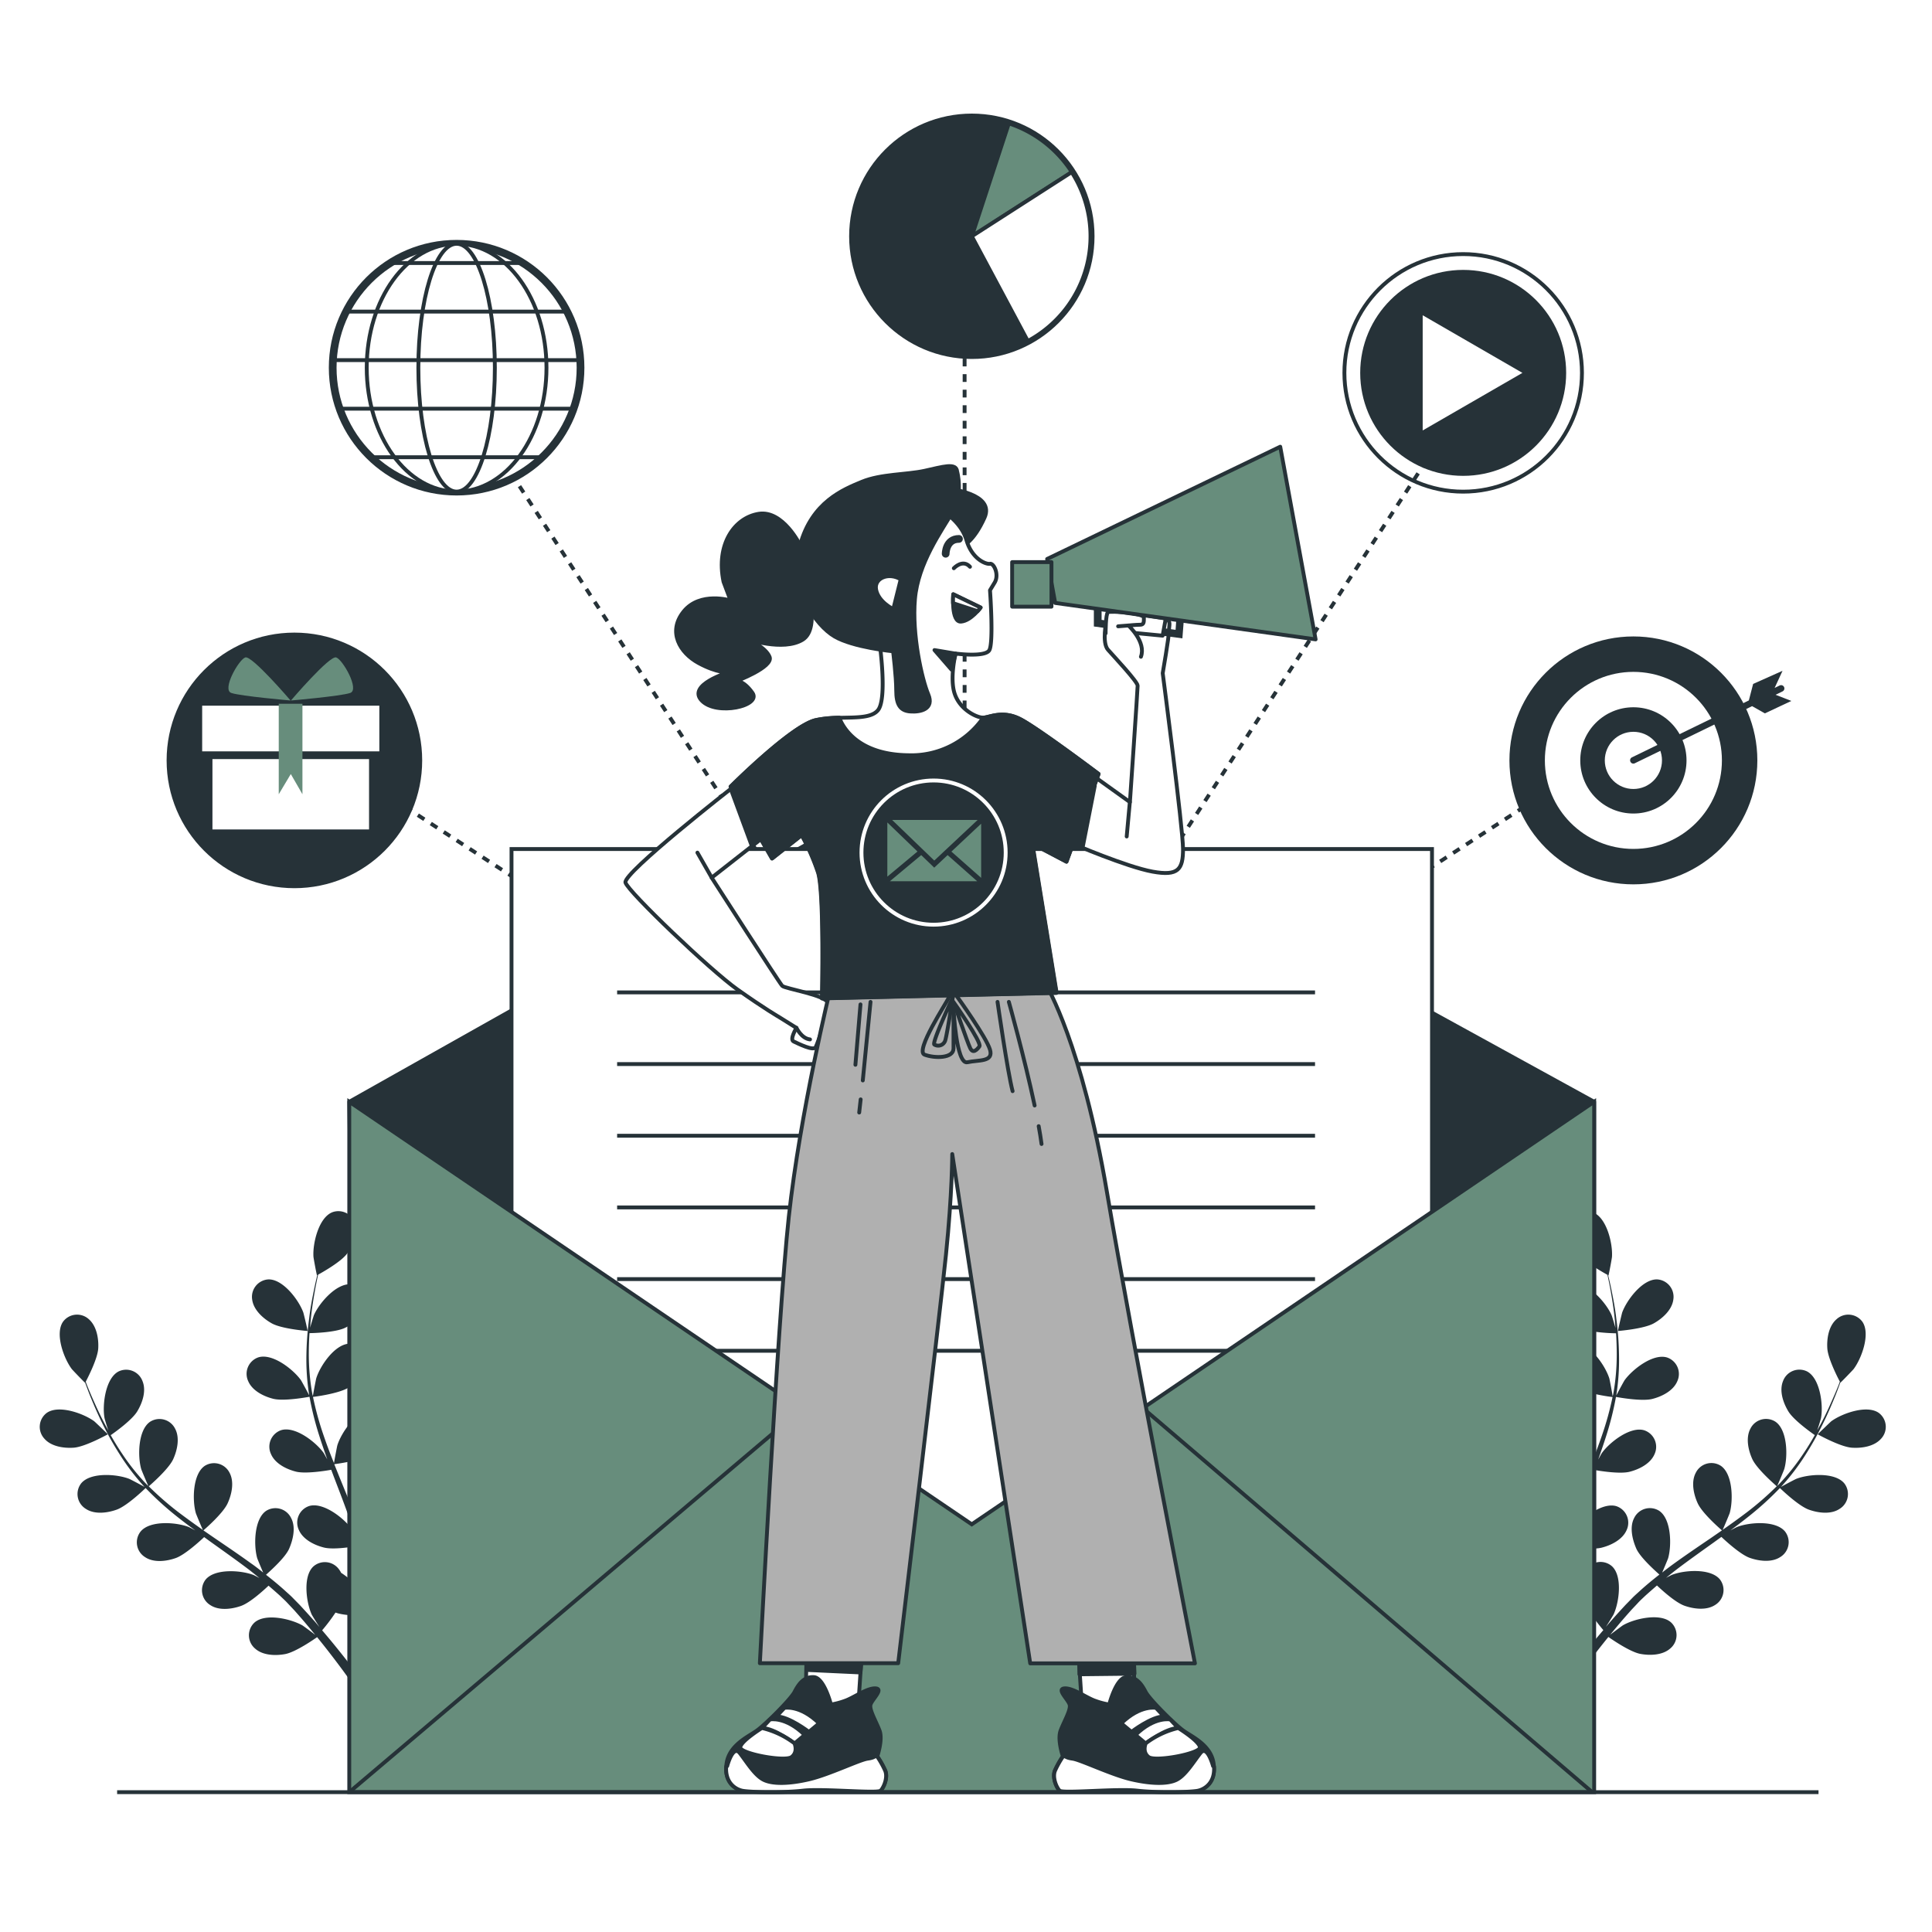 <svg class="animated" id="freepik_stories-email-campaign" xmlns="http://www.w3.org/2000/svg" viewBox="0 0 500 500" version="1.1" xmlns:xlink="http://www.w3.org/1999/xlink" xmlns:svgjs="http://svgjs.com/svgjs"><style>svg#freepik_stories-email-campaign:not(.animated) .animable {opacity: 0;}svg#freepik_stories-email-campaign.animated #freepik--Plants--inject-59 {animation: 6s Infinite  linear wind;animation-delay: 0s;}svg#freepik_stories-email-campaign.animated #freepik--Icons--inject-59 {animation: 3s Infinite  linear floating;animation-delay: 0s;} @keyframes wind {0% {transform: rotate( 0deg );}25% {transform: rotate( 1deg );}75% {transform: rotate(-1deg );}}@keyframes floating {0% {opacity: 1;transform: translateY(0px);}50% {transform: translateY(-10px);                }                100% {                    opacity: 1;                    transform: translateY(0px);                }            }        </style><g id="freepik--Plants--inject-59" class="animable" style="transform-origin: 249.162px 375.204px;"><path d="M19.09,374.66c3-.22,8.82-3.47,8.83-3.47s-3.31-3.2-3.55-3.38c-2.73-2-9.19-4.35-12.29-2.14a4.5,4.5,0,0,0-.57,6.68C13.28,374.38,16.56,374.84,19.09,374.66Z" style="fill: rgb(38, 50, 56); transform-origin: 19.103px 369.737px;" id="elhd9e43lwmap" class="animable"></path><path d="M30.16,390.71c2.7-.95,7.17-5.26,7.52-5.61a79.81,79.81,0,0,0,7.87,7.18c1.61,1.29,3.27,2.55,5,3.79-.86-.45-1.62-.85-1.73-.89-3.17-1.24-10-1.77-12.43,1.18A4.5,4.5,0,0,0,37.57,403c2.24,1.49,5.53,1.07,7.92.22s6.32-4.45,7.34-5.42c.65.47,1.29.95,1.94,1.41,3.13,2.24,6.27,4.46,9.28,6.73,1.06.8,2.07,1.63,3.09,2.45-.76-.4-1.4-.73-1.5-.77-3.17-1.24-10-1.77-12.43,1.18a4.51,4.51,0,0,0,1.22,6.6c2.24,1.48,5.53,1.06,7.92.22s5.94-4.11,7.15-5.25c1,.87,2,1.74,3,2.64.63.62,1.28,1.18,1.88,1.84l1.81,1.92c1.1,1.25,2.25,2.54,3.29,3.8.74.87,1.42,1.7,2.11,2.55-1-.81-3.13-2.35-3.31-2.46-3-1.7-9.63-3.27-12.46-.71a4.5,4.5,0,0,0,.2,6.7c2,1.8,5.31,1.89,7.8,1.42,2.75-.53,7.64-3.95,8.25-4.38,1.13,1.4,2.23,2.78,3.24,4.09,2.73,3.52,5,6.65,6.75,9.18l2.24-1.18c-1.86-2.56-4.28-5.78-7.22-9.4-1.15-1.43-2.41-2.93-3.71-4.46a47.49,47.49,0,0,0,3.46-4.59c2.71,1,8.28.81,9,.79.18,1.8.33,3.54.45,5.2.32,4.31.48,8.09.57,11.12l2.43-1.29c-.15-2.84-.38-6.22-.75-10-.17-1.83-.39-3.77-.64-5.77.7-.2,6.45-1.88,8.57-3.7,1.94-1.65,3.94-4.29,3.78-7a4.51,4.51,0,0,0-5.11-4.35c-3.75.61-6.72,6.8-7.23,10.16,0,.2-.12,2.39-.15,3.77-.1-.81-.2-1.6-.31-2.44-.23-1.66-.5-3.31-.78-5.08q-.25-1.27-.51-2.58c-.15-.87-.42-1.76-.63-2.65-.52-2.06-1.16-4.11-1.84-6.17,1.45-.19,6.59-1,8.76-2.31s4.54-3.65,4.79-6.32a4.52,4.52,0,0,0-4.39-5.08c-3.8,0-7.67,5.71-8.69,9-.06.21-.53,2.62-.76,3.95-.42-1.24-.83-2.47-1.3-3.7-1.34-3.56-2.82-7.12-4.27-10.68l-1.31-3.27c.52-.07,6.65-.86,9.08-2.36,2.16-1.34,4.54-3.65,4.78-6.32A4.51,4.51,0,0,0,96,365.08c-3.81,0-7.68,5.71-8.69,8.95-.08.25-.74,3.72-.87,4.61-1-2.4-1.89-4.81-2.71-7.21A80,80,0,0,1,81,361.51c.24,0,6.65-.83,9.14-2.37,2.15-1.34,4.53-3.65,4.78-6.32a4.51,4.51,0,0,0-4.38-5.08c-3.81,0-7.68,5.71-8.69,8.95-.08.26-.8,4-.88,4.68,0-.2-.1-.39-.14-.59a58.55,58.55,0,0,1-.91-10.28c0-1.9.06-3.72.18-5.49,1.21,0,6.73-.2,9.13-1.34s4.9-3.13,5.45-5.76a4.52,4.52,0,0,0-3.8-5.53c-3.79-.38-8.26,4.83-9.63,7.95-.07.17-.64,2-1,3.29.07-.79.12-1.62.2-2.38.29-2.87.74-5.47,1.15-7.78.24-1.31.49-2.48.73-3.58,1.18-.65,5.87-3.3,7.44-5.38s2.92-5,2.18-7.62A4.51,4.51,0,0,0,86,313.73c-3.54,1.4-5.1,8.09-4.88,11.48,0,.3.85,4.85.91,4.81l.07,0c-.25,1.05-.51,2.18-.77,3.43-.46,2.3-1,4.9-1.32,7.77a79.8,79.8,0,0,0-.71,9.31,58.79,58.79,0,0,0,.7,10.43s0,.08,0,.12c-.5-1-2-3.74-2.14-3.93-2-2.78-7.37-7-11-5.87a4.51,4.51,0,0,0-2.62,6.17c1.05,2.47,4,3.94,6.49,4.56,2.78.69,8.88-.44,9.37-.53a79.14,79.14,0,0,0,2.6,10.32c.63,2,1.32,3.94,2,5.9-.46-.85-.88-1.6-.95-1.7-2-2.78-7.37-7-11-5.87a4.51,4.51,0,0,0-2.62,6.17c1.05,2.48,4,3.94,6.48,4.56s7.73-.23,9.11-.48c.29.75.56,1.5.85,2.25,1.37,3.6,2.76,7.18,4,10.73.44,1.25.83,2.5,1.23,3.75-.41-.75-.77-1.38-.83-1.47-2-2.78-7.38-7-11-5.87a4.51,4.51,0,0,0-2.63,6.17c1.06,2.47,4,3.94,6.49,4.56s7.22-.16,8.86-.44c.37,1.29.74,2.58,1,3.85.18.87.42,1.7.56,2.58s.3,1.74.45,2.59c.22,1.66.47,3.37.65,5,.13,1.13.24,2.21.35,3.29-.43-1.25-1.31-3.68-1.41-3.88a17.59,17.59,0,0,0-6-6.44,5.69,5.69,0,0,0-.52-.85,4.51,4.51,0,0,0-6.66-.81c-2.8,2.58-1.85,9.38-.43,12.47.09.18,1.22,2.05,2,3.22-.54-.62-1-1.23-1.61-1.86-1.1-1.26-2.24-2.49-3.45-3.81l-1.85-1.88c-.6-.63-1.32-1.23-2-1.86-1.57-1.42-3.23-2.79-4.93-4.12,1.1-1,5-4.45,6-6.77s1.77-5.54.5-7.91A4.5,4.5,0,0,0,68.89,391c-3.16,2.13-3.26,9-2.32,12.27.06.2,1,2.47,1.54,3.7-1-.79-2-1.59-3.12-2.36-3.08-2.23-6.28-4.39-9.45-6.55l-2.9-2c.4-.34,5.07-4.38,6.27-7,1.06-2.31,1.77-5.54.5-7.91A4.49,4.49,0,0,0,53,379.36c-3.16,2.12-3.26,9-2.31,12.26.07.24,1.43,3.51,1.81,4.32-2.12-1.48-4.22-3-6.24-4.52a79.82,79.82,0,0,1-7.76-6.76c.18-.16,5.09-4.36,6.31-7,1.06-2.3,1.78-5.54.51-7.91a4.51,4.51,0,0,0-6.46-1.81c-3.16,2.13-3.26,9-2.31,12.26.07.26,1.54,3.77,1.85,4.38l-.44-.41a57.56,57.56,0,0,1-6.43-8.07c-1.07-1.58-2-3.14-2.88-4.68,1-.69,5.5-3.89,6.87-6.16s2.37-5.31,1.37-7.8a4.51,4.51,0,0,0-6.22-2.52c-3.37,1.77-4.22,8.59-3.64,11.94,0,.18.55,2,1,3.31-.38-.7-.79-1.42-1.14-2.1-1.34-2.55-2.41-5-3.34-7.11-.51-1.23-1-2.35-1.36-3.4.62-1.18,3.07-6,3.23-8.58S25,343.17,23,341.42a4.51,4.51,0,0,0-6.68.63c-2.18,3.12.21,9.56,2.27,12.27.18.24,3.38,3.57,3.41,3.51l0-.07c.37,1,.78,2.11,1.24,3.29.89,2.17,1.91,4.62,3.19,7.21A79.58,79.58,0,0,0,31,376.42a59,59,0,0,0,6.33,8.31l.09.09c-1-.56-3.73-2-4-2.1-3.17-1.24-10-1.77-12.42,1.18a4.5,4.5,0,0,0,1.21,6.59C24.48,392,27.76,391.56,30.16,390.71Z" style="fill: rgb(38, 50, 56); transform-origin: 62.852px 375.204px;" id="el70j6bfh9h2y" class="animable"></path><path d="M79.6,344.46c.07,0-1-4.5-1.1-4.78-1.15-3.2-5.26-8.7-9.07-8.57a4.52,4.52,0,0,0-4.16,5.26c.37,2.67,2.84,4.87,5.06,6.11C72.93,343.94,79.59,344.46,79.6,344.46Z" style="fill: rgb(38, 50, 56); transform-origin: 72.405px 337.784px;" id="elvgat8dew8kc" class="animable"></path><path d="M479.23,374.66c-3-.22-8.82-3.47-8.82-3.47s3.31-3.2,3.54-3.38c2.73-2,9.2-4.35,12.3-2.14a4.5,4.5,0,0,1,.56,6.68C485,374.38,481.76,374.84,479.23,374.66Z" style="fill: rgb(38, 50, 56); transform-origin: 479.224px 369.737px;" id="eluv078a2muh" class="animable"></path><path d="M468.17,390.71c-2.7-.95-7.17-5.26-7.53-5.61a78.69,78.69,0,0,1-7.87,7.18c-1.61,1.29-3.27,2.55-4.95,3.79.85-.45,1.62-.85,1.73-.89,3.17-1.24,10-1.77,12.42,1.18a4.5,4.5,0,0,1-1.22,6.59c-2.24,1.49-5.52,1.07-7.92.22s-6.32-4.45-7.33-5.42l-1.95,1.41c-3.13,2.24-6.26,4.46-9.27,6.73-1.06.8-2.08,1.63-3.1,2.45.76-.4,1.4-.73,1.51-.77,3.16-1.24,10-1.77,12.42,1.18a4.51,4.51,0,0,1-1.22,6.6c-2.24,1.48-5.53,1.06-7.92.22s-5.94-4.11-7.15-5.25c-1,.87-2,1.74-3,2.64-.64.62-1.29,1.18-1.89,1.84s-1.21,1.28-1.8,1.92c-1.11,1.25-2.25,2.54-3.3,3.8-.73.87-1.42,1.7-2.11,2.55,1.05-.81,3.13-2.35,3.32-2.46,2.94-1.7,9.63-3.27,12.45-.71a4.5,4.5,0,0,1-.2,6.7c-2,1.8-5.3,1.89-7.8,1.42-2.74-.53-7.63-3.95-8.24-4.38-1.14,1.4-2.23,2.78-3.25,4.09-2.72,3.52-5,6.65-6.75,9.18L404,435.73c1.86-2.56,4.29-5.78,7.22-9.4,1.15-1.43,2.41-2.93,3.72-4.46a48.72,48.72,0,0,1-3.47-4.59c-2.71,1-8.28.81-9,.79-.17,1.8-.33,3.54-.45,5.2-.32,4.31-.48,8.09-.56,11.12l-2.44-1.29c.15-2.84.39-6.22.75-10,.18-1.83.4-3.77.64-5.77-.7-.2-6.44-1.88-8.57-3.7-1.93-1.65-3.93-4.29-3.77-7a4.5,4.5,0,0,1,5.1-4.35c3.76.61,6.72,6.8,7.23,10.16,0,.2.12,2.39.15,3.77.11-.81.2-1.6.32-2.44.22-1.66.49-3.31.78-5.08.16-.85.33-1.71.5-2.58s.42-1.76.63-2.65c.53-2.06,1.16-4.11,1.84-6.17-1.45-.19-6.59-1-8.76-2.31s-4.54-3.65-4.78-6.32a4.51,4.51,0,0,1,4.38-5.08c3.81,0,7.68,5.71,8.69,9,.07.21.53,2.62.76,3.95.42-1.24.84-2.47,1.3-3.7,1.35-3.56,2.82-7.12,4.27-10.68.45-1.09.88-2.18,1.31-3.27-.51-.07-6.65-.86-9.08-2.36-2.15-1.34-4.53-3.65-4.78-6.32a4.51,4.51,0,0,1,4.38-5.08c3.81,0,7.68,5.71,8.7,8.95.07.25.74,3.72.86,4.61,1-2.4,1.89-4.81,2.72-7.21a79.88,79.88,0,0,0,2.74-9.92c-.24,0-6.64-.83-9.13-2.37-2.16-1.34-4.54-3.65-4.79-6.32a4.52,4.52,0,0,1,4.39-5.08c3.81,0,7.67,5.71,8.69,8.95.08.26.79,4,.87,4.68,0-.2.11-.39.14-.59a57.61,57.61,0,0,0,.91-10.28c0-1.9-.06-3.72-.18-5.49-1.21,0-6.73-.2-9.12-1.34s-4.91-3.13-5.45-5.76a4.51,4.51,0,0,1,3.8-5.53c3.79-.38,8.26,4.83,9.62,7.95.08.17.64,2,1,3.29-.07-.79-.12-1.62-.2-2.38-.29-2.87-.73-5.47-1.15-7.78-.24-1.31-.49-2.48-.73-3.58-1.17-.65-5.86-3.3-7.43-5.38s-2.92-5-2.19-7.62a4.51,4.51,0,0,1,5.92-3.15c3.54,1.4,5.1,8.09,4.88,11.48,0,.3-.85,4.85-.91,4.81l-.07,0c.25,1.05.52,2.18.78,3.43.46,2.3,1,4.9,1.32,7.77a79.89,79.89,0,0,1,.7,9.31,58.76,58.76,0,0,1-.69,10.43l0,.12c.5-1,2-3.74,2.14-3.93,2-2.78,7.37-7,11-5.87a4.5,4.5,0,0,1,2.62,6.17c-1.05,2.47-4,3.94-6.48,4.56-2.78.69-8.89-.44-9.38-.53a79.14,79.14,0,0,1-2.6,10.32c-.63,2-1.32,3.94-2,5.9.46-.85.88-1.6.95-1.7,2-2.78,7.38-7,11-5.87a4.51,4.51,0,0,1,2.63,6.17c-1.06,2.48-4,3.94-6.49,4.56s-7.73-.23-9.11-.48l-.84,2.25c-1.38,3.6-2.77,7.18-4,10.73-.44,1.25-.83,2.5-1.22,3.75.41-.75.76-1.38.82-1.47,2-2.78,7.38-7,11-5.87a4.51,4.51,0,0,1,2.62,6.17c-1.06,2.47-4,3.94-6.49,4.56s-7.22-.16-8.86-.44c-.36,1.29-.73,2.58-1,3.85-.18.87-.42,1.7-.55,2.58s-.3,1.74-.45,2.59c-.23,1.66-.47,3.37-.65,5-.14,1.13-.25,2.21-.36,3.29.43-1.25,1.32-3.68,1.41-3.88A17.54,17.54,0,0,1,410,407a4.41,4.41,0,0,1,.52-.85,4.5,4.5,0,0,1,6.65-.81c2.8,2.58,1.86,9.38.43,12.47-.09.18-1.22,2.05-2,3.22.54-.62,1.06-1.23,1.62-1.86,1.1-1.26,2.23-2.49,3.45-3.81l1.84-1.88c.61-.63,1.33-1.23,2-1.86,1.57-1.42,3.23-2.79,4.94-4.12-1.1-1-5-4.45-6-6.77s-1.78-5.54-.51-7.91a4.51,4.51,0,0,1,6.46-1.82c3.16,2.13,3.25,9,2.31,12.27-.06.2-1,2.47-1.54,3.7,1-.79,2.05-1.59,3.12-2.36,3.09-2.23,6.28-4.39,9.46-6.55l2.89-2c-.39-.34-5.07-4.38-6.27-7-1.06-2.31-1.77-5.54-.5-7.91a4.5,4.5,0,0,1,6.46-1.81c3.15,2.12,3.25,9,2.31,12.26-.07.24-1.43,3.51-1.82,4.32,2.13-1.48,4.23-3,6.24-4.52a78.65,78.65,0,0,0,7.76-6.76c-.18-.16-5.08-4.36-6.31-7-1.06-2.3-1.77-5.54-.5-7.91a4.5,4.5,0,0,1,6.45-1.81c3.16,2.13,3.26,9,2.31,12.26-.07.26-1.53,3.77-1.84,4.38l.44-.41a58.21,58.21,0,0,0,6.42-8.07c1.07-1.58,2-3.14,2.88-4.68-1-.69-5.5-3.89-6.86-6.16s-2.37-5.31-1.37-7.8a4.51,4.51,0,0,1,6.22-2.52c3.37,1.77,4.22,8.59,3.64,11.94,0,.18-.56,2-1,3.31.38-.7.79-1.42,1.15-2.1,1.34-2.55,2.4-5,3.33-7.11.52-1.23,1-2.35,1.37-3.4-.63-1.18-3.07-6-3.24-8.58s.35-5.81,2.38-7.56a4.51,4.51,0,0,1,6.68.63c2.18,3.12-.21,9.56-2.26,12.27-.18.24-3.39,3.57-3.42,3.51l0-.07c-.36,1-.77,2.11-1.24,3.29-.88,2.17-1.9,4.62-3.19,7.21a79.58,79.58,0,0,1-4.55,8.16,57.49,57.49,0,0,1-6.33,8.31l-.09.09c1-.56,3.73-2,4-2.1,3.16-1.24,10-1.77,12.42,1.18a4.5,4.5,0,0,1-1.22,6.59C473.85,392,470.56,391.56,468.17,390.71Z" style="fill: rgb(38, 50, 56); transform-origin: 435.448px 375.204px;" id="elzbw9d731j2o" class="animable"></path><path d="M418.73,344.46c-.07,0,1-4.5,1.09-4.78,1.15-3.2,5.27-8.7,9.07-8.57a4.51,4.51,0,0,1,4.16,5.26c-.36,2.67-2.84,4.87-5.05,6.11C425.4,343.94,418.73,344.46,418.73,344.46Z" style="fill: rgb(38, 50, 56); transform-origin: 425.921px 337.784px;" id="ele9jrbmndtln" class="animable"></path></g><g id="freepik--Icons--inject-59" class="animable" style="transform-origin: 253.86px 166.68px;"><line x1="92.23" y1="200.6" x2="93.06" y2="201.15" style="fill: none; stroke: rgb(38, 50, 56); stroke-miterlimit: 10; transform-origin: 92.645px 200.875px;" id="elheeelu3sc3b" class="animable"></line><line x1="94.74" y1="202.24" x2="247.97" y2="301.87" style="fill: none; stroke: rgb(38, 50, 56); stroke-miterlimit: 10; stroke-dasharray: 1.998, 1.998; transform-origin: 171.355px 252.055px;" id="eluk7jd2r74c" class="animable"></line><polyline points="248.81 302.42 249.64 302.96 249.1 302.13" style="fill: none; stroke: rgb(38, 50, 56); stroke-miterlimit: 10; transform-origin: 249.225px 302.545px;" id="ellhd2hptwf1s" class="animable"></polyline><line x1="248.02" y1="300.46" x2="116.58" y2="98.36" style="fill: none; stroke: rgb(38, 50, 56); stroke-miterlimit: 10; stroke-dasharray: 1.984, 1.984; transform-origin: 182.3px 199.41px;" id="eliyjw9fxo97" class="animable"></line><line x1="116.03" y1="97.53" x2="115.49" y2="96.69" style="fill: none; stroke: rgb(38, 50, 56); stroke-miterlimit: 10; transform-origin: 115.76px 97.11px;" id="elymhx80lnvg" class="animable"></line><line x1="407.06" y1="200.6" x2="406.23" y2="201.15" style="fill: none; stroke: rgb(38, 50, 56); stroke-miterlimit: 10; transform-origin: 406.645px 200.875px;" id="el3o3ssamte33" class="animable"></line><line x1="404.55" y1="202.24" x2="251.32" y2="301.87" style="fill: none; stroke: rgb(38, 50, 56); stroke-miterlimit: 10; stroke-dasharray: 1.998, 1.998; transform-origin: 327.935px 252.055px;" id="el4nyc9h3jsyw" class="animable"></line><polyline points="250.48 302.42 249.64 302.96 250.19 302.13" style="fill: none; stroke: rgb(38, 50, 56); stroke-miterlimit: 10; transform-origin: 250.06px 302.545px;" id="elx5mzjdzuo7" class="animable"></polyline><line x1="251.27" y1="300.46" x2="382.71" y2="98.36" style="fill: none; stroke: rgb(38, 50, 56); stroke-miterlimit: 10; stroke-dasharray: 1.984, 1.984; transform-origin: 316.99px 199.41px;" id="elq6w24yvo7u" class="animable"></line><line x1="383.25" y1="97.53" x2="383.8" y2="96.69" style="fill: none; stroke: rgb(38, 50, 56); stroke-miterlimit: 10; transform-origin: 383.525px 97.11px;" id="elcwwrzb47787" class="animable"></line><line x1="249.64" y1="65.67" x2="249.64" y2="66.67" style="fill: none; stroke: rgb(38, 50, 56); stroke-miterlimit: 10; transform-origin: 249.64px 66.17px;" id="elvvczxkx3ma" class="animable"></line><line x1="249.64" y1="68.68" x2="249.64" y2="300.96" style="fill: none; stroke: rgb(38, 50, 56); stroke-miterlimit: 10; stroke-dasharray: 2.011, 2.011; transform-origin: 249.64px 184.82px;" id="elbip2jzlwa2b" class="animable"></line><line x1="249.64" y1="301.96" x2="249.64" y2="302.96" style="fill: none; stroke: rgb(38, 50, 56); stroke-miterlimit: 10; transform-origin: 249.64px 302.46px;" id="elyioo4fpsir" class="animable"></line><circle cx="251.51" cy="61.15" r="30.75" style="fill: rgb(38, 50, 56); stroke: rgb(38, 50, 56); stroke-miterlimit: 10; stroke-width: 2px; transform-origin: 251.51px 61.15px;" id="ely2tpr4cry9r" class="animable"></circle><path d="M251.51,61.15l25.88-16.6a30.82,30.82,0,0,0-16.3-12.62Z" style="fill: #678D7C; stroke: rgb(38, 50, 56); stroke-miterlimit: 10; transform-origin: 264.45px 46.54px;" id="el6uu593pvbtp" class="animable"></path><path d="M251.51,61.15,266,88.26a30.75,30.75,0,0,0,11.35-43.71Z" style="fill: rgb(255, 255, 255); stroke: rgb(38, 50, 56); stroke-miterlimit: 10; transform-origin: 266.866px 66.405px;" id="el9jdo88sdl8" class="animable"></path><g id="elvmrv3dkrd7h"><circle cx="378.67" cy="96.5" r="30.74" style="fill: none; stroke: rgb(38, 50, 56); stroke-miterlimit: 10; transform-origin: 378.67px 96.5px; transform: rotate(-45deg);" class="animable" id="elh548cyq1s6"></circle></g><circle cx="378.67" cy="96.5" r="26.65" style="fill: rgb(38, 50, 56); transform-origin: 378.67px 96.5px;" id="elvedwtcfii77" class="animable"></circle><polygon points="394 96.5 368.19 81.59 368.19 111.4 394 96.5" style="fill: rgb(255, 255, 255); transform-origin: 381.095px 96.495px;" id="elmwd04596b1h" class="animable"></polygon><g id="el0eho2x15wz9"><circle cx="422.72" cy="196.79" r="32.08" style="fill: rgb(38, 50, 56); transform-origin: 422.72px 196.79px; transform: rotate(-76.53deg);" class="animable" id="eluxmk3g6sk4g"></circle></g><g id="elbkl7buns74v"><circle cx="422.72" cy="196.79" r="22.91" style="fill: rgb(255, 255, 255); transform-origin: 422.72px 196.79px; transform: rotate(-76.58deg);" class="animable" id="el3bsvnrokuwo"></circle></g><g id="elt5j4gcwm0mj"><circle cx="422.72" cy="196.79" r="13.75" style="fill: rgb(38, 50, 56); transform-origin: 422.72px 196.79px; transform: rotate(-76.64deg);" class="animable" id="elwdw7nk5cwf9"></circle></g><g id="el9qoerjlf16f"><circle cx="422.72" cy="196.79" r="7.4" style="fill: rgb(255, 255, 255); transform-origin: 422.72px 196.79px; transform: rotate(-76.67deg);" class="animable" id="el8gtvjexjs2o"></circle></g><path d="M463.6,181.4l-4.08-1.59,1.78-.87a.85.85,0,1,0-.74-1.53l-1.29.63,2.05-4.44L453.71,177l-1.11,4.27L422.35,196a.85.85,0,0,0-.39,1.14.83.83,0,0,0,1.13.39l30.35-14.78,3.31,1.87Z" style="fill: rgb(38, 50, 56); transform-origin: 442.736px 185.61px;" id="elaxdj9lj2n2a" class="animable"></path><circle cx="118.17" cy="95.16" r="32.07" style="fill: rgb(255, 255, 255); stroke: rgb(38, 50, 56); stroke-miterlimit: 10; stroke-width: 2px; transform-origin: 118.17px 95.16px;" id="eljb1yymhhb5" class="animable"></circle><ellipse cx="118.17" cy="95.16" rx="23.26" ry="32.07" style="fill: rgb(255, 255, 255); stroke: rgb(38, 50, 56); stroke-miterlimit: 10; transform-origin: 118.17px 95.16px;" id="eldk4vum314tj" class="animable"></ellipse><ellipse cx="118.17" cy="95.16" rx="9.9" ry="32.07" style="fill: rgb(255, 255, 255); stroke: rgb(38, 50, 56); stroke-miterlimit: 10; transform-origin: 118.17px 95.16px;" id="eldgftv119vfw" class="animable"></ellipse><line x1="101.18" y1="68.07" x2="135.73" y2="68.07" style="fill: none; stroke: rgb(38, 50, 56); stroke-miterlimit: 10; transform-origin: 118.455px 68.07px;" id="el03c6j21sl9z7" class="animable"></line><line x1="89.56" y1="80.64" x2="146.73" y2="80.64" style="fill: none; stroke: rgb(38, 50, 56); stroke-miterlimit: 10; transform-origin: 118.145px 80.64px;" id="ell22xgtr2jxb" class="animable"></line><line x1="86.26" y1="93.2" x2="150.18" y2="93.2" style="fill: none; stroke: rgb(38, 50, 56); stroke-miterlimit: 10; transform-origin: 118.22px 93.2px;" id="elijo261ce9dn" class="animable"></line><line x1="87.67" y1="105.77" x2="148.3" y2="105.77" style="fill: none; stroke: rgb(38, 50, 56); stroke-miterlimit: 10; transform-origin: 117.985px 105.77px;" id="elu37j3z7f0vc" class="animable"></line><line x1="96.31" y1="118.33" x2="140.6" y2="118.33" style="fill: none; stroke: rgb(38, 50, 56); stroke-miterlimit: 10; transform-origin: 118.455px 118.33px;" id="el9b0ipru3zrw" class="animable"></line><circle cx="76.19" cy="196.79" r="32.07" style="fill: rgb(38, 50, 56); stroke: rgb(38, 50, 56); stroke-miterlimit: 10; stroke-width: 2px; transform-origin: 76.19px 196.79px;" id="elm4v80fgze3s" class="animable"></circle><rect x="53.98" y="181.63" width="42.53" height="34.03" style="fill: rgb(255, 255, 255); stroke: rgb(38, 50, 56); stroke-miterlimit: 10; stroke-width: 2px; transform-origin: 75.245px 198.645px;" id="el07gphfdnl5dt" class="animable"></rect><rect x="51.32" y="181.63" width="47.85" height="13.82" style="fill: rgb(255, 255, 255); stroke: rgb(38, 50, 56); stroke-miterlimit: 10; stroke-width: 2px; transform-origin: 75.245px 188.54px;" id="elp9l37d960lc" class="animable"></rect><path d="M75.2,181.29s-10-11.71-11.71-11.15-6.13,8.36-3.62,9.2S75.2,181.29,75.2,181.29Z" style="fill: #678D7C; transform-origin: 67.158px 175.705px;" id="elahph3ljfvpt" class="animable"></path><path d="M75.29,181.29s10-11.71,11.71-11.15,6.14,8.36,3.63,9.2S75.29,181.29,75.29,181.29Z" style="fill: #678D7C; transform-origin: 83.336px 175.705px;" id="eljs5egmj10s" class="animable"></path><polygon points="78.27 205.55 75.26 200.32 72.14 205.55 72.14 182.13 78.27 182.13 78.27 205.55" style="fill: #678D7C; transform-origin: 75.205px 193.84px;" id="ele1a1b5t15gi" class="animable"></polygon></g><g id="freepik--Mail--inject-59" class="animable" style="transform-origin: 251.48px 329.69px;"><polygon points="90.39 285.14 249.53 195.57 412.57 285.14 412.57 414.99 92.35 414.99 90.39 285.14" style="fill: rgb(38, 50, 56); stroke: rgb(38, 50, 56); stroke-linecap: round; stroke-linejoin: round; transform-origin: 251.48px 305.28px;" id="elv0b6zf72a6" class="animable"></polygon><rect x="132.38" y="219.73" width="238.22" height="211.86" style="fill: rgb(255, 255, 255); stroke: rgb(38, 50, 56); stroke-miterlimit: 10; transform-origin: 251.49px 325.66px;" id="elyh458bvchq" class="animable"></rect><line x1="159.71" y1="256.83" x2="340.33" y2="256.83" style="fill: none; stroke: rgb(38, 50, 56); stroke-miterlimit: 10; transform-origin: 250.02px 256.83px;" id="el7oz9hr5yckw" class="animable"></line><line x1="159.71" y1="275.38" x2="340.33" y2="275.38" style="fill: none; stroke: rgb(38, 50, 56); stroke-miterlimit: 10; transform-origin: 250.02px 275.38px;" id="el2mtudlesp8t" class="animable"></line><line x1="159.71" y1="293.93" x2="340.33" y2="293.93" style="fill: none; stroke: rgb(38, 50, 56); stroke-miterlimit: 10; transform-origin: 250.02px 293.93px;" id="eljs9hv8yq3km" class="animable"></line><line x1="159.71" y1="312.48" x2="340.33" y2="312.48" style="fill: none; stroke: rgb(38, 50, 56); stroke-miterlimit: 10; transform-origin: 250.02px 312.48px;" id="el5wufv2id9ev" class="animable"></line><line x1="159.71" y1="331.03" x2="340.33" y2="331.03" style="fill: none; stroke: rgb(38, 50, 56); stroke-miterlimit: 10; transform-origin: 250.02px 331.03px;" id="eljt7ykgym7r" class="animable"></line><line x1="159.71" y1="349.58" x2="340.33" y2="349.58" style="fill: none; stroke: rgb(38, 50, 56); stroke-miterlimit: 10; transform-origin: 250.02px 349.58px;" id="elp1fp9rfosx" class="animable"></line><polygon points="412.57 463.81 90.39 463.81 90.39 285.14 251.49 394.49 412.57 285.14 412.57 463.81" style="fill: #678D7C; stroke: rgb(38, 50, 56); stroke-miterlimit: 10; transform-origin: 251.48px 374.475px;" id="el7u9keib6wyw" class="animable"></polygon><line x1="90.39" y1="463.81" x2="207.53" y2="364.6" style="fill: none; stroke: rgb(38, 50, 56); stroke-miterlimit: 10; transform-origin: 148.96px 414.205px;" id="el46gan1h66xl" class="animable"></line><line x1="412.06" y1="463.81" x2="295.79" y2="364.44" style="fill: none; stroke: rgb(38, 50, 56); stroke-miterlimit: 10; transform-origin: 353.925px 414.125px;" id="eld6scpcdlq7s" class="animable"></line></g><g id="freepik--Character--inject-59" class="animable" style="transform-origin: 251.168px 289.706px;"><path d="M286.33,160.67s-1.21,5.66.41,7.48,7.68,8.29,7.68,9.3-2,30.13-2,30.13l-9.3-6.67-5.66,17.39s14.15,6.07,20.83,7.28,7.88-.61,7.88-5.86-5.26-45.5-5.26-45.5,1.62-9.3,1.62-10.92.61-2.43-.81-3.24-12.94-2-12.94-2S286.33,159.05,286.33,160.67Z" style="fill: rgb(255, 255, 255); stroke: rgb(38, 50, 56); stroke-linecap: round; stroke-linejoin: round; transform-origin: 291.815px 192px;" id="el2htvrrbhllw" class="animable"></path><polygon points="283.33 203.36 280.26 218.94 277.44 218.3 283.33 203.36" style="fill: rgb(38, 50, 56); stroke: rgb(38, 50, 56); stroke-linecap: round; stroke-linejoin: round; transform-origin: 280.385px 211.15px;" id="elipnqnx7ccrf" class="animable"></polygon><path d="M306,165.21l-22.91-3.08v-5.71a1,1,0,0,1,2,0v4L304.24,163l.33-4.62a1,1,0,1,1,1.95.14Z" style="fill: rgb(38, 50, 56); transform-origin: 294.825px 160.315px;" id="el4rf1b2yprnq" class="animable"></path><polygon points="288.36 163.3 300.89 164.51 301.7 160.06 288.76 158.04 288.36 163.3" style="fill: rgb(255, 255, 255); stroke: rgb(38, 50, 56); stroke-linecap: round; stroke-linejoin: round; transform-origin: 295.03px 161.275px;" id="elf0keq0zdqj" class="animable"></polygon><path d="M286.13,163.91s0-5.06.61-5.46,9.3.2,9.3,1.41,0,1.82-1,1.82-3,.2-3,.2,4.65,4.25,3.23,8.09" style="fill: rgb(255, 255, 255); stroke: rgb(38, 50, 56); stroke-linecap: round; stroke-linejoin: round; transform-origin: 291.085px 164.148px;" id="el1uhrnew9urr" class="animable"></path><line x1="292.4" y1="207.58" x2="291.59" y2="216.48" style="fill: none; stroke: rgb(38, 50, 56); stroke-linecap: round; stroke-linejoin: round; transform-origin: 291.995px 212.03px;" id="elcif7n7m3pew" class="animable"></line><path d="M189.71,203.7S161.13,226,161.87,228.41s21.94,22.68,28.95,27.65,10.88,7.2,10.88,7.2l4.42,2.76s-1.84,3-.73,3.51,5.16,2.58,5.71,1.47,3.51-9.4,3.14-11.43-11.07-3.69-11.8-4.43-18.26-28-18.26-28l13.65-10.69Z" style="fill: rgb(255, 255, 255); stroke: rgb(38, 50, 56); stroke-linecap: round; stroke-linejoin: round; transform-origin: 188.064px 237.511px;" id="el1fue99epf7o" class="animable"></path><polygon points="189.22 204.44 194.41 218.51 197.83 216.42 189.22 204.44" style="fill: rgb(38, 50, 56); stroke: rgb(38, 50, 56); stroke-linecap: round; stroke-linejoin: round; transform-origin: 193.525px 211.475px;" id="el56z7ein4h05" class="animable"></polygon><path d="M206.12,266s1.3,2.77,3.51,3" style="fill: none; stroke: rgb(38, 50, 56); stroke-linecap: round; stroke-linejoin: round; transform-origin: 207.875px 267.5px;" id="elh9h8p60a81r" class="animable"></path><line x1="184.18" y1="227.11" x2="180.49" y2="220.66" style="fill: none; stroke: rgb(38, 50, 56); stroke-linecap: round; stroke-linejoin: round; transform-origin: 182.335px 223.885px;" id="el8in83xcio5r" class="animable"></line><polygon points="208.71 429.02 208.41 445.41 221.84 445.7 223.03 427.84 208.71 429.02" style="fill: rgb(255, 255, 255); stroke: rgb(38, 50, 56); stroke-linecap: round; stroke-linejoin: round; transform-origin: 215.72px 436.77px;" id="elrgmelne1oj" class="animable"></polygon><polygon points="208.76 428.13 208.76 432.18 222.69 432.83 223.01 428.62 208.76 428.13" style="fill: rgb(38, 50, 56); stroke: rgb(38, 50, 56); stroke-linecap: round; stroke-linejoin: round; transform-origin: 215.885px 430.48px;" id="elpxtvv175l4" class="animable"></polygon><path d="M215.05,441.13s-1.77-6.94-4.43-7.09-4,1.92-5,3.84-7.53,8.41-9.75,10-7.08,3.69-7.82,8.41,2.06,6.65,4,7.09,10.63.59,15.8,0,19.26.81,20.08,0,1.92-3.4,1.18-5.17a24,24,0,0,0-2.07-3.69s1.48-4.28.59-6.64-2.66-5.32-2.36-6.65,3.54-4.13,1.33-4.28-5.76,2.51-8,3.25A19.41,19.41,0,0,1,215.05,441.13Z" style="fill: rgb(38, 50, 56); stroke: rgb(38, 50, 56); stroke-linecap: round; stroke-linejoin: round; transform-origin: 208.641px 448.9px;" id="elzzu42buz7v8" class="animable"></path><path d="M224.5,455.15c-2.07.3-10,4.13-15.06,5.32s-9.44,1.32-11.81.14-4.43-4.72-6.2-6.94-3.24,3.4-3.24,3.4l-.25.11c-.3,4.11,2.28,5.82,4.08,6.24s10.63.59,15.8,0,19.26.81,20.08,0,1.92-3.4,1.18-5.17a24,24,0,0,0-2.07-3.69C226.13,454.41,226.57,454.86,224.5,455.15Z" style="fill: rgb(255, 255, 255); stroke: rgb(38, 50, 56); stroke-linecap: round; stroke-linejoin: round; transform-origin: 208.62px 458.476px;" id="el3mzvr6yk2st" class="animable"></path><path d="M203,442s4-.88,9,4l-2.65,2.21s-5.17-4-8.42-4Z" style="fill: rgb(255, 255, 255); stroke: rgb(38, 50, 56); stroke-linecap: round; stroke-linejoin: round; transform-origin: 206.465px 445.074px;" id="elyv98ghoflwe" class="animable"></path><path d="M199.26,445s4-.89,9,4l-2.65,2.22s-5.17-4-8.42-4Z" style="fill: rgb(255, 255, 255); stroke: rgb(38, 50, 56); stroke-linecap: round; stroke-linejoin: round; transform-origin: 202.725px 448.078px;" id="elgt1s4yv5wij" class="animable"></path><line x1="210.92" y1="444.52" x2="215.05" y2="441.13" style="fill: none; stroke: rgb(38, 50, 56); stroke-linecap: round; stroke-linejoin: round; transform-origin: 212.985px 442.825px;" id="ell9leb4ryc3" class="animable"></line><path d="M205.61,451.17s1,2.21-.74,3.54-13.44-.89-13.29-2.51,5.61-5,5.61-5A22.59,22.59,0,0,1,205.61,451.17Z" style="fill: rgb(255, 255, 255); stroke: rgb(38, 50, 56); stroke-linecap: round; stroke-linejoin: round; transform-origin: 198.737px 451.158px;" id="elfv7q9ul4apf" class="animable"></path><polygon points="293.42 429.02 293.71 445.41 280.28 445.7 279.1 427.84 293.42 429.02" style="fill: rgb(255, 255, 255); stroke: rgb(38, 50, 56); stroke-linecap: round; stroke-linejoin: round; transform-origin: 286.405px 436.77px;" id="ells053jtdhjs" class="animable"></polygon><polygon points="279.36 430.88 279.36 433.31 293.61 433.15 293.45 429.59 279.04 429.43 279.36 430.88" style="fill: rgb(38, 50, 56); stroke: rgb(38, 50, 56); stroke-linecap: round; stroke-linejoin: round; transform-origin: 286.325px 431.37px;" id="elc6t2d4i7v2v" class="animable"></polygon><path d="M287.07,441.13s1.77-6.94,4.43-7.09,4,1.92,5,3.84,7.53,8.41,9.74,10,7.09,3.69,7.82,8.41-2.06,6.65-4,7.09-10.63.59-15.8,0-19.26.81-20.07,0-1.92-3.4-1.19-5.17a24,24,0,0,1,2.07-3.69s-1.48-4.28-.59-6.64,2.66-5.32,2.36-6.65-3.54-4.13-1.33-4.28,5.76,2.51,8,3.25A19.23,19.23,0,0,0,287.07,441.13Z" style="fill: rgb(38, 50, 56); stroke: rgb(38, 50, 56); stroke-linecap: round; stroke-linejoin: round; transform-origin: 293.471px 448.9px;" id="el3s2e25fv6uf" class="animable"></path><path d="M277.62,455.15c2.07.3,10,4.13,15.06,5.32s9.45,1.32,11.81.14,4.43-4.72,6.2-6.94,3.25,3.4,3.25,3.4l.24.11c.3,4.11-2.28,5.82-4.08,6.24s-10.63.59-15.8,0-19.26.81-20.07,0-1.92-3.4-1.19-5.17a24,24,0,0,1,2.07-3.69C276,454.41,275.55,454.86,277.62,455.15Z" style="fill: rgb(255, 255, 255); stroke: rgb(38, 50, 56); stroke-linecap: round; stroke-linejoin: round; transform-origin: 293.503px 458.476px;" id="el0rv7e37nh2g" class="animable"></path><path d="M299.17,442s-4-.88-9,4l2.66,2.21s5.16-4,8.41-4Z" style="fill: rgb(255, 255, 255); stroke: rgb(38, 50, 56); stroke-linecap: round; stroke-linejoin: round; transform-origin: 295.705px 445.074px;" id="el51n8rhzb33o" class="animable"></path><path d="M302.86,445s-4-.89-9,4l2.66,2.22s5.16-4,8.41-4Z" style="fill: rgb(255, 255, 255); stroke: rgb(38, 50, 56); stroke-linecap: round; stroke-linejoin: round; transform-origin: 299.395px 448.078px;" id="els7ks31v8kn" class="animable"></path><line x1="291.2" y1="444.52" x2="287.07" y2="441.13" style="fill: none; stroke: rgb(38, 50, 56); stroke-linecap: round; stroke-linejoin: round; transform-origin: 289.135px 442.825px;" id="elaq7aur446rr" class="animable"></line><path d="M296.52,451.17s-1,2.21.73,3.54,13.44-.89,13.29-2.51-5.61-5-5.61-5A22.51,22.51,0,0,0,296.52,451.17Z" style="fill: rgb(255, 255, 255); stroke: rgb(38, 50, 56); stroke-linecap: round; stroke-linejoin: round; transform-origin: 303.387px 451.158px;" id="el1la8n9rikrh" class="animable"></path><path d="M214.88,256s-7.81,31.89-10.74,58.91-7.49,115.53-7.49,115.53h35.8s10.74-89.83,12.37-105.77,1.62-26,1.62-26l20.18,131.81h42.63s-16.27-83.64-22.78-122-15.62-53.37-15.62-53.37Z" style="fill: rgb(176, 176, 176); stroke: rgb(38, 50, 56); stroke-linecap: round; stroke-linejoin: round; transform-origin: 252.95px 342.795px;" id="el4fcezkge6jy" class="animable"></path><path d="M245.47,258.31c-.31.93-8.79,13.67-6.19,14.64s7.49,1,7.49-1.62V260.91s.65,14.65,3.58,14,6.83,0,5.86-3.26S247.75,258,247.75,258,246.44,255.38,245.47,258.31Z" style="fill: rgb(176, 176, 176); stroke: rgb(38, 50, 56); stroke-linecap: round; stroke-linejoin: round; transform-origin: 247.573px 265.927px;" id="elun2uyoh7q2r" class="animable"></path><path d="M246.81,259.38s7.38,10.48,6.67,11.43-1.67,1.9-2.38.48S246.81,259.38,246.81,259.38Z" style="fill: none; stroke: rgb(38, 50, 56); stroke-miterlimit: 10; transform-origin: 250.169px 265.696px;" id="eloeod9qpzphi" class="animable"></path><path d="M246.57,258.19s-5.48,11.67-4.76,12.14a1.9,1.9,0,0,0,2.85-1.19C245.14,267.48,246.57,258.19,246.57,258.19Z" style="fill: none; stroke: rgb(38, 50, 56); stroke-miterlimit: 10; transform-origin: 244.157px 264.402px;" id="elkj93rm1at1h" class="animable"></path><path d="M268.81,291.45c.3,1.65.56,3.21.74,4.61" style="fill: none; stroke: rgb(38, 50, 56); stroke-linecap: round; stroke-linejoin: round; transform-origin: 269.18px 293.755px;" id="ellc90pdvels8" class="animable"></path><path d="M261.09,259.29s4.06,14.5,6.67,26.81" style="fill: none; stroke: rgb(38, 50, 56); stroke-linecap: round; stroke-linejoin: round; transform-origin: 264.425px 272.695px;" id="elz6sh3r7jkjh" class="animable"></path><path d="M258.16,259.29s2.6,18.22,3.9,23.1" style="fill: none; stroke: rgb(38, 50, 56); stroke-linecap: round; stroke-linejoin: round; transform-origin: 260.11px 270.84px;" id="elm9qcpdg7xs" class="animable"></path><path d="M222.74,284.52c-.14,1.26-.26,2.41-.38,3.4" style="fill: none; stroke: rgb(38, 50, 56); stroke-linecap: round; stroke-linejoin: round; transform-origin: 222.55px 286.22px;" id="elm312ig1hyo" class="animable"></path><path d="M225.29,259.29s-1.08,11.13-2,20.33" style="fill: none; stroke: rgb(38, 50, 56); stroke-linecap: round; stroke-linejoin: round; transform-origin: 224.29px 269.455px;" id="eldnv41rc4l3b" class="animable"></path><line x1="222.69" y1="259.94" x2="221.38" y2="275.56" style="fill: none; stroke: rgb(38, 50, 56); stroke-linecap: round; stroke-linejoin: round; transform-origin: 222.035px 267.75px;" id="elg6qepkamilw" class="animable"></line><path d="M245.49,126.5s12.13,1.21,9.3,7.48-5.66,7.48-6.27,7.48-5.46-7.48-5.46-7.48Z" style="fill: rgb(38, 50, 56); stroke: rgb(38, 50, 56); stroke-linecap: round; stroke-linejoin: round; transform-origin: 249.139px 133.98px;" id="elx0wd1i7cm3f" class="animable"></path><path d="M244.07,132.36s4.65,2.63,6.07,7.48,5.05,6.27,6.07,6.07,2.42,2.83,1.21,4.85l-1.21,2s1,13.75-.21,15.57-8.69.81-8.69.81-1.62,6.47-.2,10.52,5.66,6.06,7.28,6.06,5.05-2,9.7.41,20.22,14.15,20.22,14.15L276,223l-8.9-4.65,6.27,38.62-60.66,1.42s.61-27.5-1-32.56a59.39,59.39,0,0,0-4.25-9.7l-7.68,6.06-10.72-18.6s15.77-15.77,22-17.19,13.75.41,16.18-2.63.4-17.39.4-17.39-5.86-2-9.3-12.33,8.29-21,8.29-21S231.94,127.51,244.07,132.36Z" style="fill: rgb(255, 255, 255); stroke: rgb(38, 50, 56); stroke-linecap: round; stroke-linejoin: round; transform-origin: 236.685px 194.38px;" id="eleam70ypiyca" class="animable"></path><polygon points="247.31 169.16 241.84 168.24 246.23 173.29 247.31 169.16" style="fill: rgb(38, 50, 56); stroke: rgb(38, 50, 56); stroke-linecap: round; stroke-linejoin: round; transform-origin: 244.575px 170.765px;" id="elfe8efyvxkkg" class="animable"></polygon><path d="M244.74,143.31s0-3.84,3.44-3.84" style="fill: none; stroke: rgb(38, 50, 56); stroke-linecap: round; stroke-linejoin: round; stroke-width: 2px; transform-origin: 246.46px 141.39px;" id="elvp1emijdm3m" class="animable"></path><path d="M253.78,157.23l-7.08-3.44s-.6,7.28,2,7.08S253.78,157.23,253.78,157.23Z" style="fill: rgb(38, 50, 56); stroke: rgb(38, 50, 56); stroke-linecap: round; stroke-linejoin: round; transform-origin: 250.21px 157.332px;" id="el4kwd67gsk1q" class="animable"></path><path d="M246.85,147.06s2.28-2.47,4.18-.38" style="fill: none; stroke: rgb(38, 50, 56); stroke-linecap: round; stroke-linejoin: round; transform-origin: 248.94px 146.45px;" id="elhnuksb0iimm" class="animable"></path><path d="M246.65,156.1l6.36,2.07a11.19,11.19,0,0,0,.77-.94l-7.08-3.43S246.62,154.83,246.65,156.1Z" style="fill: rgb(255, 255, 255); stroke: rgb(38, 50, 56); stroke-linecap: round; stroke-linejoin: round; transform-origin: 250.212px 155.985px;" id="el5u1pbmr8bi2" class="animable"></path><path d="M207.07,141.06s-4.45-9.1-10.72-8.09-11.12,7.88-9.1,17.59c0,0,1,2.63,1.82,4.85,0,0-7.88-2.42-12.13,2.83s-1,10.72,3.84,13.35,7.69,2.43,7.69,2.43-10.72,3.23-6.88,7.28,15.57,1.41,13.14-2-4.24-3-4.24-3,9.7-3.64,8.69-6.27-5.86-4.65-5.86-4.65,9.3,3.24,14.36.2.6-16,.6-16Z" style="fill: rgb(38, 50, 56); stroke: rgb(38, 50, 56); stroke-linecap: round; stroke-linejoin: round; transform-origin: 192.533px 158.12px;" id="el6bggkoitkj4" class="animable"></path><path d="M247.71,122.05s1.62,5.66-1.21,10.51-8.9,13.15-9.71,22.45,1.82,20.83,3.44,24.67-2,4.65-4.65,4.45-3.64-1.82-3.64-5.46-.81-10.11-.81-10.11-10.31-1-15.16-3.85-11.93-12.53-8.9-23.65,11.12-14.36,16-16.38,11.53-1.82,16.18-2.83S247.51,119.62,247.71,122.05Z" style="fill: rgb(38, 50, 56); stroke: rgb(38, 50, 56); stroke-linecap: round; stroke-linejoin: round; transform-origin: 227.256px 152.396px;" id="el04693ryknaln" class="animable"></path><path d="M233,150.36l-1.82,7.28s-3.84-1.82-4.45-5.06,4-4.85,7.28-2" style="fill: rgb(255, 255, 255); stroke: rgb(38, 50, 56); stroke-linecap: round; stroke-linejoin: round; transform-origin: 230.343px 153.372px;" id="elvgz5p0ak1e" class="animable"></path><line x1="292" y1="161.88" x2="289.37" y2="162.09" style="fill: none; stroke: rgb(38, 50, 56); stroke-linecap: round; stroke-linejoin: round; transform-origin: 290.685px 161.985px;" id="el9swtky5a4h5" class="animable"></line><polygon points="273.08 156.04 340.48 165.47 331.32 115.61 271 144.66 273.08 156.04" style="fill: #678D7C; stroke: rgb(38, 50, 56); stroke-linecap: round; stroke-linejoin: round; transform-origin: 305.74px 140.54px;" id="ellta3guba3qa" class="animable"></polygon><g id="elvkw29v1dqxd"><rect x="261.94" y="145.48" width="10.18" height="11.52" style="fill: #678D7C; stroke: rgb(38, 50, 56); stroke-linecap: round; stroke-linejoin: round; transform-origin: 267.03px 151.24px; transform: rotate(-10.36deg);" class="animable" id="elg3quk9k5ej"></rect></g><path d="M284.31,200.3s-15.57-11.73-20.22-14.15-8-.46-9.63-.41A22.64,22.64,0,0,1,235,195.45c-13.3-.17-17-7.57-17.8-9.73a32.45,32.45,0,0,0-6.06.63c-6.27,1.42-22,17.19-22,17.19l10.72,18.6,7.68-6.06a59.39,59.39,0,0,1,4.25,9.7c1.62,5.06,1,32.56,1,32.56l60.66-1.42-6.27-38.62L276,223Z" style="fill: rgb(38, 50, 56); stroke: rgb(38, 50, 56); stroke-linecap: round; stroke-linejoin: round; transform-origin: 236.725px 221.642px;" id="elp82px01w4xq" class="animable"></path><g id="el87t4h3jjpum"><circle cx="241.61" cy="220.65" r="18.66" style="fill: none; stroke: rgb(255, 255, 255); stroke-miterlimit: 10; transform-origin: 241.61px 220.65px; transform: rotate(-13.39deg);" class="animable" id="elvody2o1ab1"></circle></g><polygon points="253.01 212.2 230.88 212.2 241.79 222.71 253.01 212.2" style="fill: #678D7C; transform-origin: 241.945px 217.455px;" id="elj0kta0ngcak" class="animable"></polygon><polygon points="246.22 220.39 253.92 227.19 253.92 213.17 246.22 220.39" style="fill: #678D7C; transform-origin: 250.07px 220.18px;" id="elak2nygt2ws" class="animable"></polygon><polygon points="237.44 220.37 229.64 212.85 229.64 226.87 237.44 220.37" style="fill: #678D7C; transform-origin: 233.54px 219.86px;" id="elc4t80qvuls" class="animable"></polygon><polygon points="245.24 221.3 241.78 224.55 238.41 221.3 230.29 228.07 252.9 228.07 245.24 221.3" style="fill: #678D7C; transform-origin: 241.595px 224.685px;" id="elvwhhdgapd8" class="animable"></polygon></g><g id="freepik--Floor--inject-59" class="animable" style="transform-origin: 250.47px 463.81px;"><line x1="30.31" y1="463.81" x2="470.63" y2="463.81" style="fill: none; stroke: rgb(38, 50, 56); stroke-miterlimit: 10; transform-origin: 250.47px 463.81px;" id="elg004447emdj" class="animable"></line></g><defs>     <filter id="active" height="200%">         <feMorphology in="SourceAlpha" result="DILATED" operator="dilate" radius="2"></feMorphology>                <feFlood flood-color="#32DFEC" flood-opacity="1" result="PINK"></feFlood>        <feComposite in="PINK" in2="DILATED" operator="in" result="OUTLINE"></feComposite>        <feMerge>            <feMergeNode in="OUTLINE"></feMergeNode>            <feMergeNode in="SourceGraphic"></feMergeNode>        </feMerge>    </filter>    <filter id="hover" height="200%">        <feMorphology in="SourceAlpha" result="DILATED" operator="dilate" radius="2"></feMorphology>                <feFlood flood-color="#ff0000" flood-opacity="0.5" result="PINK"></feFlood>        <feComposite in="PINK" in2="DILATED" operator="in" result="OUTLINE"></feComposite>        <feMerge>            <feMergeNode in="OUTLINE"></feMergeNode>            <feMergeNode in="SourceGraphic"></feMergeNode>        </feMerge>            <feColorMatrix type="matrix" values="0   0   0   0   0                0   1   0   0   0                0   0   0   0   0                0   0   0   1   0 "></feColorMatrix>    </filter></defs></svg>